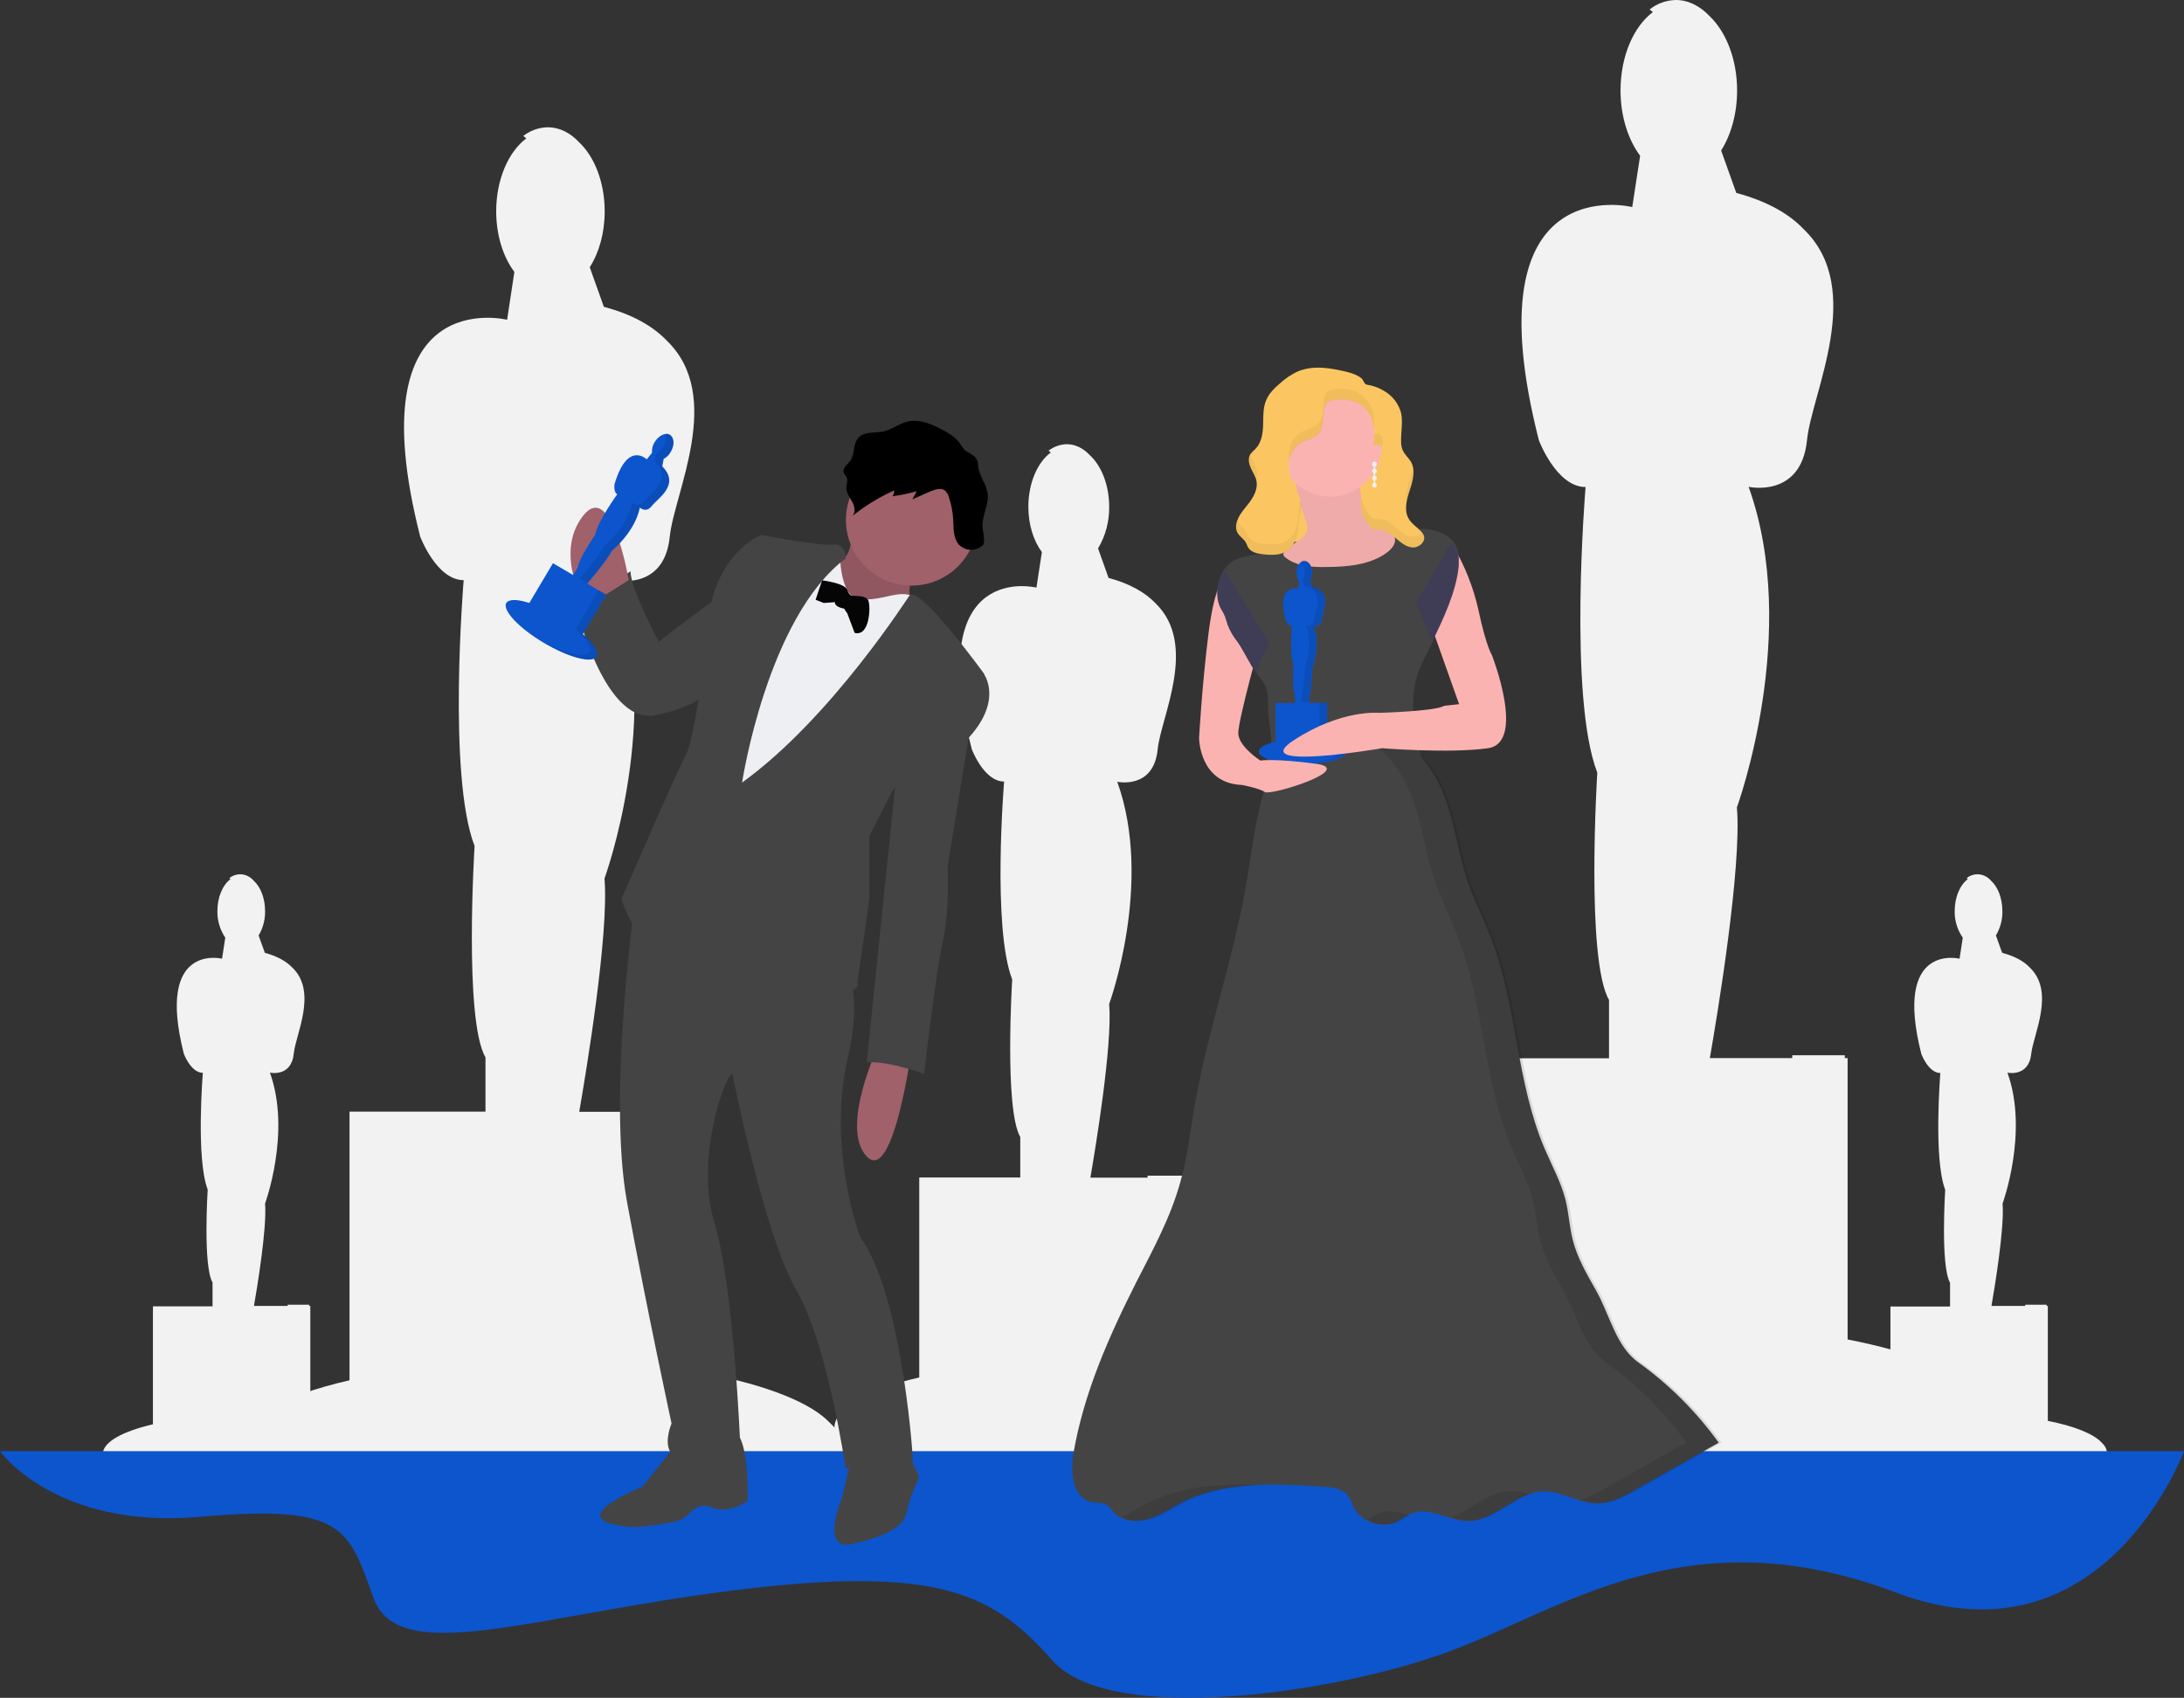 <?xml version="1.0" encoding="utf-8"?>
<!-- Generator: Adobe Illustrator 26.2.1, SVG Export Plug-In . SVG Version: 6.00 Build 0)  -->
<svg version="1.1" id="Layer_1" xmlns="http://www.w3.org/2000/svg" xmlns:xlink="http://www.w3.org/1999/xlink" x="0px" y="0px"
	 viewBox="0 0 1081 840.5" style="enable-background:new 0 0 1081 840.5;" xml:space="preserve">
<rect x="0" y="0" width="1081" height="840.5" fill="#333333" stroke="none"/>
<style type="text/css">
	.st0{fill:#F2F2F2;}
	.st1{fill:#0C55CD;}
	.st2{fill:#444444;}
	.st3{fill:#FBC661;}
	.st4{fill:#FBB3B2;}
	.st5{opacity:5.000000e-02;enable-background:new    ;}
	.st6{opacity:0.1;enable-background:new    ;}
	.st7{fill:#3F3D56;}
	.st8{fill:#EEEFF3;}
	.st9{fill:#A0616A;}
	.st10{fill:#050505;}
</style>
<path class="st0" d="M979.7,689.3c-10.2-10.8-33.7-20.1-65.2-26.2V523.8h-1.4v-1.4h-26v1.4h-40.8c3.7-21.1,15.9-94.6,13.4-124.1
	c0,0,31.7-86.6,5.8-158.7c0,0,26,5.8,28.9-23.1c2.3-23.3,29.1-74.8-1.6-104.4c-7.2-7.6-17.9-13.8-33.4-18l-7.5-21
	c4.9-7.8,7.9-18.2,7.9-29.7c0-15.5-5.5-29.1-13.6-36.8c-4.7-5-10.5-8-16.7-8c-4.7,0.1-9.3,1.7-13,4.7c0.5,0.4,1.1,0.8,1.6,1.3
	c-9.5,7.1-16,21.8-16,38.8c0,12.8,3.8,24.4,9.7,32.3l-3.9,25.4c0,0-80.8-20.2-46.2,115.5c0,0,8.7,23.1,23.1,23.1
	c0,0-8.7,103.9,5.8,141.4c0,0-5.8,92.4,5.8,112.5v28.9H724v142.9c-36.9,8.5-60.6,21.5-60.6,36c0,25.5,72.4,46.2,161.6,46.2
	s161.6-20.6,161.6-46.1C986.6,698.1,984.2,693.6,979.7,689.3z"/>
<path class="st0" d="M410.9,704.5c-9.4-10.1-31.3-18.7-60.7-24.4V550.4h-1.3v-1.3h-24.2v1.3h-38c3.4-19.6,14.8-88,12.5-115.5
	c0,0,29.5-80.6,5.4-147.7c0,0,24.2,5.4,26.9-21.5c2.2-21.7,27.1-69.6-1.5-97.1c-6.7-7-16.7-12.9-31.1-16.7l-7-19.6
	c4.6-7.2,7.4-16.9,7.4-27.7c0-14.4-5.1-27.1-12.7-34.2c-4.4-4.7-9.7-7.4-15.5-7.4c-4.4,0.1-8.6,1.6-12.1,4.3c0.5,0.4,1,0.8,1.5,1.2
	c-8.8,6.6-14.9,20.3-14.9,36.1c0,12,3.5,22.7,9,30l-3.6,23.7c0,0-75.2-18.8-43,107.4c0,0,8.1,21.5,21.5,21.5c0,0-8.1,96.7,5.4,131.6
	c0,0-5.4,85.9,5.4,104.7v26.8H173v133c-34.4,7.9-56.4,20-56.4,33.5c0,23.7,67.3,43,150.4,43s150.4-19.2,150.4-43
	C417.4,712.6,415.1,708.4,410.9,704.5z"/>
<path class="st0" d="M632.2,697.7c-7-7.5-23.3-13.9-45.2-18.2V583h-1v-1h-18v1h-28.3c2.5-14.6,11-65.6,9.3-86c0,0,22-60,4-110
	c0,0,18,4,20-16c1.6-16.1,20.2-51.8-1.1-72.4c-5-5.2-12.4-9.6-23.2-12.5l-5.2-14.6c3.7-6.2,5.6-13.4,5.5-20.6
	c0-10.8-3.8-20.2-9.5-25.5c-3.3-3.5-7.2-5.5-11.5-5.5c-3.3,0.1-6.4,1.2-9,3.2c0.4,0.3,0.7,0.6,1.1,0.9c-6.6,4.9-11.1,15.1-11.1,26.9
	c0,8.9,2.6,16.9,6.7,22.4l-2.7,17.6c0,0-56-14-32,80c0,0,6,16,16,16c0,0-6,72,4,98c0,0-4,64,4,78v20h-50v99c-25.6,5.9-42,14.9-42,25
	c0,17.7,50.2,32,112,32s112-14.3,112-32C637,703.8,635.3,700.6,632.2,697.7z"/>
<path class="st0" d="M1040.2,714.1c-4.1-4.4-13.8-8.2-26.6-10.7v-56.9h-0.6v-0.6h-10.6v0.6h-16.7c1.5-8.6,6.5-38.6,5.5-50.7
	c0,0,13-35.4,2.4-64.8c0,0,10.6,2.4,11.8-9.4c1-9.5,11.9-30.5-0.7-42.6c-2.9-3.1-7.3-5.6-13.7-7.3l-3.1-8.6
	c2.2-3.7,3.3-7.9,3.2-12.1c0-6.3-2.2-11.9-5.6-15c-1.7-2-4.2-3.2-6.8-3.2c-1.9,0-3.8,0.7-5.3,1.9c0.2,0.2,0.4,0.3,0.6,0.5
	c-3.9,2.9-6.5,8.9-6.5,15.8c-0.1,4.7,1.3,9.3,4,13.2l-1.6,10.4c0,0-33-8.2-18.9,47.2c0,0,3.5,9.4,9.4,9.4c0,0-3.5,42.4,2.4,57.8
	c0,0-2.4,37.7,2.4,46v11.8h-29.5v58.4c-15.1,3.5-24.8,8.8-24.8,14.7c0,10.4,29.6,18.9,66,18.9c36.4,0,66-8.5,66-18.9
	C1043,717.6,1042,715.8,1040.2,714.1z"/>
<path class="st0" d="M180.2,714.1c-4.1-4.4-13.8-8.2-26.6-10.7v-56.9h-0.6v-0.6h-10.6v0.6h-16.7c1.5-8.6,6.5-38.6,5.5-50.7
	c0,0,13-35.4,2.4-64.8c0,0,10.6,2.4,11.8-9.4c0.9-9.5,11.9-30.5-0.7-42.6c-3-3.1-7.3-5.6-13.6-7.3l-3.1-8.6
	c2.2-3.7,3.3-7.9,3.2-12.1c0-6.3-2.2-11.9-5.6-15c-1.7-2-4.2-3.2-6.8-3.2c-1.9,0-3.8,0.7-5.3,1.9c0.2,0.2,0.4,0.3,0.6,0.5
	c-3.9,2.9-6.5,8.9-6.5,15.8c-0.1,4.7,1.3,9.3,3.9,13.2l-1.6,10.4c0,0-33-8.2-18.9,47.1c0,0,3.5,9.4,9.4,9.4c0,0-3.5,42.4,2.4,57.8
	c0,0-2.4,37.7,2.4,46v11.8H75.7v58.4c-15.1,3.5-24.8,8.8-24.8,14.7c0,10.4,29.6,18.9,66,18.9s66-8.5,66-18.9
	C183,717.6,182,715.8,180.2,714.1z"/>
<path class="st1" d="M0,718.4h1081c0,0-40,108.7-142.5,70s-163.7,7.5-220,28.7s-168.7,37.5-197.5,5s-55-47.5-156.2-35
	s-167.5,38.7-180,3.8s-15-46.2-86.2-40S0,718.4,0,718.4z"/>
<path class="st2" d="M634.7,370c-12.1,20.6-14,45.5-18.1,69.1c-6.4,36.5-19,71.8-25.3,108.3c-2.2,12.8-3.6,25.8-7.2,38.2
	c-4.8,17.2-13.4,33-21.5,48.8c-13.7,27.1-26.2,55.2-31.3,85.2c-1.6,9.3-0.3,22,8.9,24c2.6,0.6,5.6,0.1,7.9,1.6
	c1.3,0.9,2.2,2.3,3.2,3.5c4.1,4.5,11,5,16.8,3.4s10.9-5.2,16.2-8c21.4-11,46.7-9.7,70.6-8.1c4.4,0.3,9.4,0.8,12.2,4.3
	c1.4,1.8,2,4,3,6c3.7,7.2,13.5,10.6,20.9,7.2c2.8-1.3,5.1-3.4,8-4.4c8.8-3.3,18,3.8,27.4,3.9c13.5,0.1,23.7-14.2,37.2-14.7
	c9.2-0.3,17.6,5.9,26.8,6c6.9,0,13.3-3.5,19.3-6.9l41-23.2c-11-15.3-24.4-28.7-39.7-39.7c-11.3-8-14.3-24-21.2-36
	c-4.5-7.9-9.2-16-11.4-24.9c-1.6-6.4-1.9-13.1-3.5-19.5c-2.2-8.8-6.7-16.9-10.3-25.3c-14.2-33.2-13.7-71-26.7-104.6
	c-3.7-9.5-8.4-18.5-11.6-28.2c-4.3-12.7-6-26.1-10.3-38.8s-12-25.1-24.2-30.5c-5.3-2.2-11-3.4-16.7-3.6
	C660.8,362.1,648,364.5,634.7,370z"/>
<rect x="631.1" y="201.8" class="st3" width="57" height="76.1"/>
<path class="st2" d="M686.6,260.8c-2.9-0.5-5.9,0-8.8,0c-7.2-0.1-9.3,8.6-16.5,9.3c-8.8,0.9-20.9-4.7-28.3,0.2
	c-1.3,0.9-2.8,1.8-4.2,2.4c-6,2.6-13.3,1.7-18.8,5.2s-7.5,10.7-7.5,17.2c-0.1,2.3,0.2,4.7,1,6.9c0.8,1.9,2,3.5,2.8,5.4
	c0.5,1.3,0.8,2.7,1.3,4.1c1.2,3.1,2.9,6,5,8.6l12.7,17.7c3.3,4.6,2,10.4,2.5,16.1c0.4,4.4,1.4,8.7,1.4,13.1s-1.2,9-4.5,12
	c7.5-0.5,15-1.1,22.5-2.1c6.2-0.8,12.3-1.7,18.5-2.1c13-0.9,26.1,0.3,39,1.5c-2.1-2.7-3.1-6.4-3.6-9.7c-1.8-11.2-2.9-22.9,0.8-33.6
	c1.2-3.2,2.6-6.3,4.2-9.3l4-8c5.6-11.2,10.8-22.8,12-35.3c0.4-3.2,0.1-6.5-1.1-9.5c-1.7-3.9-5.5-6.6-9.5-7.9
	c-4.1-1.2-8.4-1.5-12.6-1.1C694.9,262.1,690.5,261.4,686.6,260.8z"/>
<path class="st4" d="M645.5,255.5c0.9,2.4,2,4.9,1.3,7.4c-1.3,4.9-8.1,5.9-11,10c-0.5,0.6-0.7,1.4-0.5,2.1c0.1,0.2,0.3,0.5,0.5,0.6
	c5.5,4.8,13.4,5.2,20.7,5.1c10.6-0.1,21.9-1,30.3-7.4c2.3-1.8,4.6-4.8,3.4-7.5c-0.9-2.1-3.4-2.9-5.4-3.9c-4.5-2.3-7.8-6.6-9.6-11.4
	s-2.3-9.9-2.3-15c0.1-0.9-0.1-1.7-0.5-2.5c-0.7-1-2-1.1-3.2-1.2c-6.9-0.5-13.7-0.2-20.5,0.8c-1.9,0.3-5.6,0.5-6.9,2.1
	s-0.6,3.4-0.3,5.1C642.2,245.2,643.6,250.5,645.5,255.5z"/>
<path class="st5" d="M645.5,255.5c0.9,2.4,2,4.9,1.3,7.4c-1.3,4.9-8.1,5.9-11,10c-0.5,0.6-0.7,1.4-0.5,2.1c0.1,0.2,0.3,0.5,0.5,0.6
	c5.5,4.8,13.4,5.2,20.7,5.1c10.6-0.1,21.9-1,30.3-7.4c2.3-1.8,4.6-4.8,3.4-7.5c-0.9-2.1-3.4-2.9-5.4-3.9c-4.5-2.3-7.8-6.6-9.6-11.4
	s-2.3-9.9-2.3-15c0.1-0.9-0.1-1.7-0.5-2.5c-0.7-1-2-1.1-3.2-1.2c-6.9-0.5-13.7-0.2-20.5,0.8c-1.9,0.3-5.6,0.5-6.9,2.1
	s-0.6,3.4-0.3,5.1C642.2,245.2,643.6,250.5,645.5,255.5z"/>
<circle class="st4" cx="658.4" cy="220.2" r="25.6"/>
<path class="st6" d="M682.8,749c-2,0.9-4,2-5.8,3.2c4.6,2.9,10.3,3.3,15.3,1.2c1.9-0.9,3.7-2.2,5.5-3.2
	C692.7,748.6,687.7,747.2,682.8,749z"/>
<path class="st6" d="M568.1,744.1c-4.3,2.2-8.5,4.9-12.9,6.8c4.1,2.4,9.5,2.5,14.2,1.2c5.8-1.7,10.9-5.2,16.2-8
	c11.7-6,24.6-8.3,37.9-9C604.2,734.4,584.9,735.5,568.1,744.1z"/>
<path class="st6" d="M812.2,674.4c-11.3-8-14.3-24-21.2-36c-4.5-7.9-9.2-16-11.4-24.9c-1.6-6.4-1.9-13.1-3.5-19.5
	c-2.2-8.8-6.7-16.9-10.3-25.3c-14.2-33.2-13.7-71-26.7-104.6c-3.7-9.5-8.4-18.5-11.6-28.2c-4.3-12.7-6-26.1-10.3-38.8
	s-12-25.1-24.2-30.5c-5.2-2.3-11-3.2-16.7-3.6c-4.8-0.3-9.7-0.2-14.5,0.2c4.7,0.4,9.4,1.5,13.8,3.4c12.2,5.5,19.9,17.9,24.2,30.5
	s6,26.1,10.3,38.8c3.2,9.6,8,18.7,11.6,28.2c13,33.6,12.5,71.5,26.7,104.6c3.6,8.4,8.1,16.4,10.3,25.3c1.6,6.4,1.9,13.1,3.5,19.5
	c2.2,8.9,6.8,16.9,11.4,24.9c6.9,12,9.9,27.9,21.2,36c15.3,10.9,28.8,24.3,39.8,39.7l-41,23.2c-3.4,2.1-7,3.8-10.8,5.3
	c2.9,1,5.9,1.5,9,1.6c6.9,0,13.2-3.5,19.2-6.9l41-23.2C841,698.7,827.6,685.3,812.2,674.4z"/>
<path class="st6" d="M747.4,738.1c-10.6,0.4-19.1,9.2-28.8,13c2.9,1,6,1.6,9.1,1.7c10.9,0,19.6-9.2,29.6-13.1
	C754.1,738.7,750.7,738.1,747.4,738.1z"/>
<path class="st1" d="M656.9,366.8v-18.9h-9.2c0.5-2.8,2.1-12.7,1.8-16.7c0,0,4.3-11.6,0.8-21.3c1.7,0.4,3.4-0.6,3.8-2.3
	c0.1-0.3,0.1-0.5,0.1-0.8c0.4-3.9,5.8-13.6-4.7-16.3l-1.1-3c0.7-1.2,1.1-2.6,1.1-4c0-3.2-1.7-5.8-3.9-5.8s-3.9,2.6-3.9,5.8
	c0,1.6,0.4,3.1,1.3,4.4l-0.5,3.5c0,0-10.9-2.7-6.2,15.5c0,0,1.2,3.1,3.1,3.1c0,0-1.2,14,0.8,19c0,0-0.8,12.4,0.8,15.1v3.9h-9.7v19.2
	c-5,1.1-8.2,2.9-8.2,4.9c0,3.4,9.7,6.2,21.7,6.2s21.7-2.8,21.7-6.2C666.6,369.8,662.7,367.9,656.9,366.8z"/>
<path class="st6" d="M645.8,283.2c0,1.4-0.3,2.8-1.1,4l1.1,3c10.5,2.7,5,12.4,4.7,16.3c0,1.7-1.4,3.2-3.1,3.2c-0.3,0-0.5,0-0.8-0.1
	c3.5,9.7-0.8,21.3-0.8,21.3c0.3,4-1.3,13.9-1.8,16.7h3.5c0.5-2.8,2.1-12.7,1.8-16.7c0,0,4.3-11.6,0.8-21.3c1.7,0.4,3.4-0.6,3.8-2.3
	c0.1-0.3,0.1-0.5,0.1-0.8c0.4-3.9,5.8-13.6-4.7-16.3l-1.1-3c0.7-1.2,1.1-2.6,1.1-4c0-3.2-1.7-5.8-3.9-5.8c-0.6,0-1.3,0.2-1.8,0.6
	C645.1,279.4,645.9,281.3,645.8,283.2z"/>
<path class="st6" d="M656.7,366.6v-18.9h-3.5v18.9c5.8,1.1,9.7,3,9.7,5.2c0,3.3-8.8,5.9-20,6.2h1.8c12,0,21.7-2.8,21.7-6.2
	C666.4,369.6,662.5,367.7,656.7,366.6z"/>
<path class="st3" d="M667,184.2c-8-2-16.6-3.5-24.2-0.5c-3.5,1.5-6.7,3.7-9.5,6.3c-2.6,2.2-5.1,4.7-6.5,7.9
	c-1.7,3.8-1.5,8.1-1.6,12.2s-0.7,8.6-3.4,11.7c-1.1,1.2-2.5,2.2-3.2,3.6c-1,2-0.3,4.5,0.6,6.5s2.3,4,2.7,6.2
	c0.6,3.1-0.6,6.2-2.3,8.9s-3.9,4.9-5.6,7.5s-3.1,6.4-1.5,9.2c1,1.9,3.1,3,4.1,4.8c0.5,0.9,0.8,1.9,1.3,2.7c1.5,2.3,4.6,2.9,7.3,3.2
	c4.4,0.5,9.2,0.6,12.6-2.2c2.3-1.9,3.5-4.9,4.1-7.9s0.6-6,1.1-9c0.4-2.1,1-4.3,0.8-6.4c-0.2-2.9-1.9-5.4-3.2-8
	c-2-3.6-2.9-7.7-2.7-11.8c0.4-4.1,2.5-8.1,6.1-10c2.5-1.4,5.6-1.7,7.8-3.7c3.4-3,2.9-8.3,3.5-12.8c0.1-1,0.4-2,1-2.8
	c1.1-1.4,3-1.8,4.8-2c4.2-0.4,8.6,0.1,12.2,2.4c3.3,2.3,5.5,5.8,6.3,9.7c0.8,3.9,0.7,7.9-0.2,11.8c0.1-1.7,2.7-2.1,3.9-1
	s1.3,3.1,0.9,4.8c-1.4,7-7.7,12-9.9,18.8c-1.7,5.7-0.3,11.9,3.7,16.3c0.5,0.6,1.2,1.1,2,1.4c0.8,0.2,1.6,0.2,2.4,0.1
	c3.2,0,5.9,2.2,8.4,4.3s5,4.3,8.2,4.6s6.7-2.7,5.8-5.7c-0.3-0.9-0.9-1.7-1.6-2.4c-2-2.1-4.6-3.7-6-6.2c-2.4-4.2-0.9-9.5,0.6-14.1
	s3-9.9,0.5-14.1c-1.2-2-3.1-3.5-4-5.6c-0.5-1.2-0.8-2.5-0.8-3.9c-0.2-4.8,1-9.8,0-14.5c-1.2-4.6-4.2-8.5-8.3-10.9
	c-2.1-1.3-4.3-2.2-6.7-2.8c-0.9-0.2-2.3-0.2-2.9-0.9s-0.9-1.9-1.7-2.6C672,185.7,669.4,184.8,667,184.2z"/>
<path class="st5" d="M683.4,215.4c-0.9-0.8-2.2-0.9-3.2-0.3c0,2.1-0.3,4.2-0.7,6.3c0.4-1.4,2.8-1.7,3.9-0.6c0.2,0.2,0.4,0.5,0.6,0.8
	c0.1-0.5,0.3-0.9,0.3-1.4C684.6,218.6,684.6,216.6,683.4,215.4z"/>
<path class="st5" d="M693.5,213.6c0,0.4,0,0.8,0.1,1.2c0.3-2.7,0.4-5.5,0.2-8.2C693.6,208.9,693.5,211.3,693.5,213.6z"/>
<path class="st5" d="M679.5,221.5c0,0.1,0,0.2-0.1,0.3L679.5,221.5z"/>
<path class="st5" d="M696.2,248.7c0.4-2,0.9-4,1.6-6c1.2-3.7,2.4-7.8,1.6-11.4c-0.4,2-0.9,4-1.6,6
	C696.6,240.9,695.4,245,696.2,248.7z"/>
<path class="st5" d="M679.7,210.1c0.2,0.8,0.3,1.6,0.4,2.4c0.3-2.6,0.2-5.2-0.4-7.8c-0.8-3.9-3-7.4-6.3-9.7c-3.5-2.3-8-2.8-12.2-2.4
	c-1.8,0.2-3.7,0.6-4.8,2c-0.5,0.8-0.9,1.8-1,2.8c-0.6,4.5-0.1,9.8-3.5,12.8c-2.1,1.9-5.2,2.3-7.8,3.7c-3.6,2-5.7,6-6.1,10
	c-0.1,1.4-0.1,2.9,0.2,4.3c0.6-3.7,2.8-7,6-8.9c2.5-1.4,5.6-1.7,7.8-3.7c3.4-3,2.9-8.3,3.5-12.8c0.1-1,0.4-2,1-2.8
	c1.1-1.4,3-1.8,4.8-2c4.2-0.4,8.6,0.1,12.2,2.4C676.6,202.7,678.9,206.2,679.7,210.1z"/>
<path class="st5" d="M703.9,263.7c-1.2,1.3-3,2.1-4.8,2c-3.2-0.2-5.8-2.5-8.2-4.6s-5.2-4.2-8.4-4.3c-0.8,0.1-1.6,0-2.4-0.1
	c-0.8-0.3-1.5-0.8-2-1.4c-2.2-2.4-3.7-5.5-4.2-8.7c-0.8,5.1,0.7,10.3,4.2,14.1c0.5,0.6,1.2,1.1,2,1.4c0.8,0.2,1.6,0.2,2.4,0.1
	c3.2,0,5.9,2.2,8.4,4.3s5,4.3,8.2,4.6s6.7-2.7,5.8-5.7C704.7,264.8,704.3,264.2,703.9,263.7z"/>
<path class="st5" d="M621.8,237.2c0.4-1.5,0.5-3,0.2-4.5c-0.5-2.2-1.8-4.1-2.7-6.2c-0.2-0.4-0.4-0.8-0.5-1.3c0,0.1-0.1,0.1-0.1,0.2
	c-1,2-0.3,4.5,0.6,6.5C620.3,233.7,621.1,235.4,621.8,237.2z"/>
<path class="st5" d="M643.7,247.4c-0.2,0.9-0.4,1.8-0.5,2.7c-0.5,3-0.6,6-1.1,9s-1.8,6-4.1,7.9c-3.4,2.8-8.3,2.7-12.6,2.2
	c-2.7-0.3-5.8-0.9-7.3-3.2c-0.5-0.9-0.8-1.9-1.3-2.7c-1-1.8-3.1-3-4.1-4.8c-0.1-0.1-0.1-0.3-0.2-0.4c-0.8,1.9-0.7,4,0.2,5.8
	c1,1.9,3.1,3,4.1,4.8c0.5,0.9,0.8,1.9,1.3,2.7c1.5,2.3,4.6,2.9,7.3,3.2c4.4,0.5,9.2,0.6,12.6-2.2c2.3-1.9,3.5-4.9,4.1-7.9
	s0.6-6,1.1-9c0.4-2.1,1-4.3,0.8-6.4C643.9,248.5,643.8,247.9,643.7,247.4z"/>
<path class="st4" d="M606.4,285.4c0,0-5,2.7-8.2,27.9s-4.7,52-4.7,52s0,22.5,21.3,23.3c0,0,8.5,1.6,11.3,3.5s45.4-11.3,25.2-14
	s-27.5-1.6-27.5-1.6s-10.9-7-10.9-13.6s10.9-45.7,10.9-45.7L606.4,285.4z"/>
<path class="st7" d="M606.3,305.2c0.5,1.3,0.8,2.7,1.3,4.1c1.2,3.1,2.9,6,5,8.6c2.5,3.5,6.6,11.9,9.2,15.4
	c1.5-5.2,3.7-10.2,6.6-14.8l-21.9-35.5c0,0-1.7,0.9-3.8,6.7c-0.1,1-0.2,2.1-0.2,3.1c-0.1,2.3,0.2,4.7,1,6.9
	C604.3,301.7,605.6,303.3,606.3,305.2z"/>
<path class="st8" d="M681.5,233.2c0-0.5-0.3-0.9-0.8-1.1v-1.3c0.5-0.2,0.8-0.6,0.8-1.1c0-0.6-0.5-1.2-1.2-1.2
	c-0.6,0-1.2,0.5-1.2,1.2c0,0.5,0.3,1,0.8,1.1v1.3c-0.6,0.2-0.9,0.9-0.7,1.5c0.1,0.3,0.4,0.6,0.7,0.7v1.3c-0.6,0.2-0.9,0.9-0.7,1.5
	c0.1,0.3,0.4,0.6,0.7,0.7v1.3c-0.6,0.2-0.9,0.9-0.7,1.5s0.9,0.9,1.5,0.7s0.9-0.9,0.7-1.5c-0.1-0.3-0.4-0.6-0.7-0.7v-1.3
	c0.6-0.2,0.9-0.9,0.7-1.5c-0.1-0.3-0.4-0.6-0.7-0.7v-1.3C681.2,234.2,681.5,233.7,681.5,233.2z"/>
<path class="st4" d="M719,269.9c6,10,10.3,20.9,12.8,32.2c3.9,18.2,6.6,22.1,6.6,22.1s17.1,43.5-1.9,46.2s-52.4,0-52.4,0
	s-67.5,11.6-43.8-3.9s42.3-13.6,42.3-13.6s28.3-0.8,32.2-3.5l7.4-0.8L704.6,299L719,269.9z"/>
<path class="st7" d="M700.9,298.4l8.1,19c5.5-11.1,11.8-24.7,13-37c0.1-2.3,0.1-4.6-0.2-6.8c-0.9-1.9-2.1-3.6-3.5-5L700.9,298.4z"/>
<path class="st9" d="M435,517.2c0,0-19.6,40.9-6,55.3s22.8-56.9,22.8-56.9L435,517.2z"/>
<path class="st2" d="M340,708.3L318,736c0,0-44.5,17.6-3.6,20c0,0,20-1.6,24-4.4s6.4-8.4,14.4-5.2s17.2-3.2,17.2-3.2
	s1.2-31.2-6.8-34.8S340,708.3,340,708.3z"/>
<path class="st2" d="M422.1,718.3l-5.2,22.8c0,0-11.6,27.2,5.2,23.2S447.4,756,449,748s6-16.8,6-16.8s-4.8-12.4-9.2-12.8
	S422.1,718.3,422.1,718.3z"/>
<path class="st2" d="M314.8,442.3c0,0-14.4,99-4.4,153s22,109.4,22,109.4s-14,32,34,10.8c0,0-3.2-79.3-12.8-110.2s4.9-72.5,8.9-73.7
	c0,0,16,80.5,31.6,107s24.4,88.1,24.4,88.1s33.7,4.4,33.3-4.4s-6.4-83.3-26-109.8c0,0-16.8-44.1-6-89.7s-11.6-61.3-11.6-61.3
	l-35.6-42.1l-35.6-8L314.8,442.3z"/>
<path class="st9" d="M420.5,271.8c-0.4,1.3-1,2.5-1.8,3.6c-0.8,0.9-1.8,1.6-2.9,2.2c-3.5,2-7.2,3.6-11.1,4.8c-1,2,0.6,4.2,2.2,5.9
	l4.5,4.8c2.6,2.8,5.3,5.6,8.1,8.1c5.5,4.9,11.8,9,18.5,12c3.5,1.6,8.1,2.7,11,0.1s2.1-7.2,3.9-10.7c0.8-0.7,0.8-2,0.1-2.7
	c-0.1-0.1-0.3-0.2-0.4-0.3c-2.3-2.3-2.8-5.9-2.3-9.1s1.8-6.3,2.6-9.4c0.8-3.2,0.9-6.7-0.8-9.5c-1-1.5-2.3-2.7-3.8-3.7
	c-3.3-2.3-6.9-4.1-10.8-5.2c-2-0.5-4-0.9-6-1.5c-1.2-0.4-4.6-2.7-5.7-2.5C423.5,258.8,421.3,269.4,420.5,271.8z"/>
<path class="st6" d="M420.5,271.8c-0.4,1.3-1,2.5-1.8,3.6c-0.8,0.9-1.8,1.6-2.9,2.2c-3.5,2-7.2,3.6-11.1,4.8c-1,2,0.6,4.2,2.2,5.9
	l4.5,4.8c2.6,2.8,5.3,5.6,8.1,8.1c5.5,4.9,11.8,9,18.5,12c3.5,1.6,8.1,2.7,11,0.1s2.1-7.2,3.9-10.7c0.8-0.7,0.8-2,0.1-2.7
	c-0.1-0.1-0.3-0.2-0.4-0.3c-2.3-2.3-2.8-5.9-2.3-9.1s1.8-6.3,2.6-9.4c0.8-3.2,0.9-6.7-0.8-9.5c-1-1.5-2.3-2.7-3.8-3.7
	c-3.3-2.3-6.9-4.1-10.8-5.2c-2-0.5-4-0.9-6-1.5c-1.2-0.4-4.6-2.7-5.7-2.5C423.5,258.8,421.3,269.4,420.5,271.8z"/>
<path class="st8" d="M416,278.9c0-0.8-0.1-1.7-0.8-2.1c-0.4-0.2-0.8-0.3-1.3-0.3c-9.5,0-17.1,7.4-23.1,14.8
	c-12.5,15.5-22.4,32.9-31,50.9c-5.3,11.1-10.2,23.5-6.8,35.3c1.1,3.5,2.7,6.8,4.7,9.8c2.8,4.3,6.3,8.2,10.2,11.5
	c1.5,1.4,3.3,2.4,5.3,2.9c3,0.5,5.9-1.2,8.4-2.8c5.1-3.2,10.3-6.4,15.4-9.7c8.3-5.3,16.5-10.7,23.8-17.3s13.6-14.4,17.2-23.6
	c1.5-3.9,2.5-8,4.3-11.8c2.6-5.8,6.9-10.9,8.4-17.1c0.7-3,0.8-6,1.5-9c0.6-2.4,1.6-4.6,2.1-6.9s0.4-5-1.1-6.9
	c-2.5-3.2-7.5-2.7-11.5-1.9c-5.2,1.1-14.6,3.7-19.6,0.6C418,292.7,416.3,283.6,416,278.9z"/>
<path class="st10" d="M413.3,298.1l-5.6,0.4l-4-1.6l3.2-9.6c0,0,11.3,1.3,12.5,4.8c0,0,0.8,2.5,2.2,2.8s7-0.4,8.2,2.4s0.8,18-6.8,16
	l-3.6-9.6l-1.6-2.4C417.8,301.3,412.9,300.5,413.3,298.1z"/>
<path class="st2" d="M367.3,387.4c0,0,12.4-81.7,51.3-111c0,0,0.4-7.6-6.4-6.8s-35.2-4.8-35.2-4.8L350,316.9c0,0-6,48.5-10.4,56.5
	s-32,71.7-32,71.7s15.6,52.5,38.9-18c0,0-18,57.3,32.9,62.9s44.9-3.2,44.9-3.2l6-41.7v-31.3l11.2-22l45.7-58.1
	c0,0-31-42.9-36.9-39.1C450.1,294.6,411.7,355.4,367.3,387.4z"/>
<path class="st2" d="M382.9,268l-6-3.2c0,0-18.4,6.8-24.8,33.3c0,0-15.6,11.2-26,19.6c0,0-14-26-14-34.9c0,0-23.2,15.6-28.5,11.6
	c0,0,14,64.5,40.5,59.7s36.4-20.4,36.4-20.4L382.9,268z"/>
<path class="st2" d="M471.8,336.1l15.2-2.4c0,0,9.6,12.8-7.6,31.6L469,429.1c0,0,1.2,21.2-2.4,37.3s-9.2,65.3-9.2,65.3
	S439,524.8,429,526l15.2-147.8L471.8,336.1z"/>
<path class="st9" d="M311.2,287.2c0,0-8.4-50.5-22.8-31.6s1.6,44.9,1.6,44.9L311.2,287.2z"/>
<circle class="st9" cx="451.2" cy="257.4" r="32.5"/>
<path d="M477.1,222.4c-0.7-0.9-1.4-1.9-2-2.9c-2-2.9-5-4.7-8-6.4c-5.5-3-11.8-5.8-17.9-4.4c-4.2,1-7.8,4-12.1,4.9s-9.3-0.1-12.2,3.1
	s-1.6,8.2-4.1,11.5c-1.4,1.8-3.9,3.5-3.2,5.7c0.3,0.9,1.1,1.6,1.5,2.5c0.7,1.6-0.2,3.4-0.2,5.1c0,2.5,1.7,4.7,2.9,6.9s1.9,5.3,0,7.1
	c6.4-5.1,13.3-9.4,20.8-12.7c0,1-0.3,2-0.8,2.9c4-0.6,8-1.4,11.9-2.5l-2.1,4l8.8-3.9c2.4-1,5.4-2,7.4-0.4c0.9,0.9,1.6,2,1.9,3.3
	c1.2,3.6,1.9,7.4,2.1,11.1c0.2,4.3,0,9,2.8,12.3c3.2,3.3,8.4,3.5,11.8,0.3c0.1-0.1,0.3-0.3,0.4-0.4c0.8-3-0.4-6.1-0.5-9.2
	c-0.1-4.5,2.2-8.7,2.6-13.2c0.5-5.6-2.8-9-4.3-14c-0.6-1.9-0.2-4.2-1.4-6C481.9,224.8,479,224.3,477.1,222.4z"/>
<path class="st1" d="M288.5,313.9l11.6-19.4l-9.4-5.6c2.2-2.6,10-11.8,12.1-16.1c0,0,11.5-9.4,13.9-21.5c0,0,3.1,2.9,5.9-0.8
	s14.3-10.4,5.2-19.6l0.7-3.7c1.5-0.8,2.7-2,3.5-3.5c2-3.3,1.8-7-0.4-8.4s-5.6,0.3-7.6,3.6c-1,1.6-1.4,3.4-1.3,5.3l-2.6,3.2
	c0,0-9.5-9.4-15.9,12.2c0,0-0.7,3.9,1.3,5.1c0,0-9.8,13.6-10.9,20c0,0-8.4,12.3-8.5,16l-2.4,4l-10-5.9L262,298.5
	c-5.8-1.9-10.1-2-11.4,0c-2.1,3.5,6.2,12.4,18.5,19.7s24,10.4,26.1,6.9C296.7,323,293.9,318.7,288.5,313.9z"/>
<path class="st6" d="M328.3,221.2c-0.8,1.5-2.1,2.7-3.5,3.5l-0.7,3.7c9.1,9.2-2.4,15.9-5.2,19.6c-1,1.8-3.3,2.4-5.1,1.4
	c-0.3-0.2-0.5-0.4-0.8-0.6c-2.4,12.1-13.9,21.5-13.9,21.5c-2.1,4.3-9.8,13.5-12.1,16.1l3.6,2.1c2.2-2.6,10-11.8,12.1-16.1
	c0,0,11.5-9.4,13.9-21.5c0,0,3.1,2.9,5.9-0.8s14.3-10.4,5.2-19.6l0.7-3.7c1.5-0.8,2.7-2,3.5-3.5c2-3.3,1.8-7-0.4-8.4
	c-0.7-0.4-1.4-0.5-2.2-0.4C330,216.9,329.6,219.3,328.3,221.2z"/>
<path class="st6" d="M288.5,313.6l11.6-19.4l-3.6-2.1l-11.6,19.4c5.3,4.7,8.1,9,6.8,11.3c-2,3.4-12.7,0.7-24.4-5.9
	c0.6,0.4,1.2,0.7,1.8,1.1c12.3,7.4,24,10.5,26.1,6.9C296.6,322.7,293.8,318.3,288.5,313.6z"/>
</svg>
